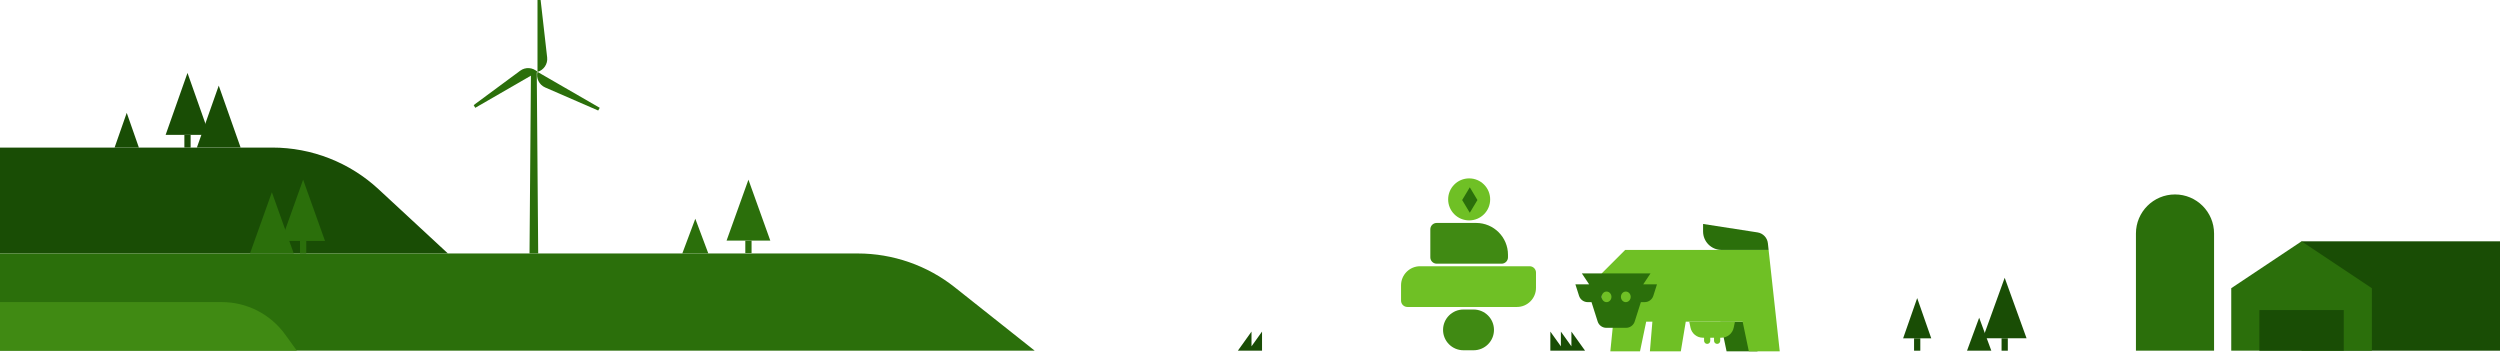 <svg width="1440" height="203" viewBox="0 0 1440 203" fill="none" xmlns="http://www.w3.org/2000/svg">
<path d="M0 85L156.867 85C179.546 85 201.389 93.562 218.027 108.973L258 146H0L0 85Z" fill="#194D05"/>
<path d="M73 65L80 85H66L73 65Z" fill="#194D05"/>
<path d="M126 49.318L138.6 84.999H113.4L126 49.318Z" fill="#194D05"/>
<path d="M108 42L120.6 77.681H95.4L108 42Z" fill="#194D05"/>
<rect x="106.201" y="77.682" width="3.6" height="7.319" fill="#194D05"/>
<path d="M0 146H494.026C514.33 146 534.037 152.865 549.946 165.481L596 202L0 202V146Z" fill="#2B6F0B"/>
<path d="M905.133 199.483V191L913 202H893V191L899.067 199.483V191L905.133 199.483Z" fill="#194D05"/>
<path d="M720.867 191L713 202H726.933V191L720.866 199.483L720.867 191Z" fill="#194D05"/>
<path d="M0 174H127.756C142.19 174 155.749 180.925 164.212 192.619L171 202L0 202V174Z" fill="#408A13"/>
<path d="M400.5 126L408 146H393L400.5 126Z" fill="#2B6F0B"/>
<path d="M1140 183L1147 202H1133L1140 183Z" fill="#194D05"/>
<path d="M156.599 110.733L143.999 145.999H169.199L156.599 110.733Z" fill="#2B6F0B"/>
<path d="M174.599 103.5L161.999 138.766H187.199L174.599 103.5Z" fill="#2B6F0B"/>
<rect width="3.6" height="7.234" transform="matrix(-1 0 0 1 176.4 138.766)" fill="#2B6F0B"/>
<path d="M1325.7 139H1440V202H1325.7V139Z" fill="#194D05"/>
<path d="M1285.2 166L1325.7 139L1366.2 166V202H1285.2V166Z" fill="#2B6F0B"/>
<path d="M1301.4 178.6H1350V202H1301.4V178.6Z" fill="#194D05"/>
<path d="M1230.3 134.5C1230.3 122.074 1240.37 112 1252.8 112V112C1265.23 112 1275.3 122.074 1275.3 134.5V202H1230.3V134.5Z" fill="#2B6F0B"/>
<path d="M1154.7 160L1142.1 194.851H1167.3L1154.7 160Z" fill="#194D05"/>
<rect width="3.6" height="7.149" transform="matrix(-1 0 0 1 1156.5 194.851)" fill="#194D05"/>
<path d="M1104.3 171.699L1096.2 194.87H1112.4L1104.3 171.699Z" fill="#194D05"/>
<rect width="3.6" height="7.13" transform="matrix(-1 0 0 1 1106.1 194.871)" fill="#194D05"/>
<path d="M305.833 41H309.167L310 146H305L305.833 41Z" fill="#2B6F0B"/>
<path d="M309.6 0H311.4L315.16 33.09C315.587 36.846 313.235 40.361 309.6 41.4V41.4V0Z" fill="#2B6F0B"/>
<path d="M273.744 62.1L272.844 60.541L299.621 40.739C302.661 38.491 306.88 38.771 309.598 41.4V41.4L273.744 62.1Z" fill="#2B6F0B"/>
<path d="M345.451 62.1L344.551 63.658L314.014 50.37C310.548 48.861 308.68 45.067 309.598 41.4V41.4L345.451 62.1Z" fill="#2B6F0B"/>
<path d="M431.099 103.5L418.499 138.6H443.699L431.099 103.5Z" fill="#2B6F0B"/>
<rect width="3.6" height="7.2" transform="matrix(-1 0 0 1 432.9 138.6)" fill="#2B6F0B"/>
<path d="M994.505 202.359H1012.31L1010.43 185.266H990.943L994.505 202.359Z" fill="#2B6F0B"/>
<path d="M936.103 143.957L922.57 157.489V180.637L929.693 180.993L927.556 202.36H944.649L948.211 185.266H951.772L950.347 202.36H968.153L971.002 185.266H1003.76L1007.33 202.36H1025.13L1018.72 143.957H936.103Z" fill="#6FC025"/>
<path fill-rule="evenodd" clip-rule="evenodd" d="M925.246 188.827C922.963 188.827 920.942 187.353 920.252 185.183L916.703 174.029L914.521 174.029C912.238 174.029 910.217 172.555 909.527 170.385L907.418 163.757L915.328 163.757L911.156 157.489H950.687L946.515 163.757L954.425 163.757L952.316 170.385C951.626 172.555 949.605 174.029 947.322 174.029L945.14 174.029L941.591 185.183C940.901 187.353 938.88 188.827 936.597 188.827H925.246ZM922.565 170.982C922.565 172.665 923.825 174.029 925.379 174.029C926.934 174.029 928.194 172.665 928.194 170.982C928.194 169.299 926.934 167.935 925.379 167.935C923.825 167.935 922.565 169.299 922.565 170.982ZM939.278 170.982C939.278 172.665 938.018 174.029 936.464 174.029C934.909 174.029 933.649 172.665 933.649 170.982C933.649 169.299 934.909 167.935 936.464 167.935C938.018 167.935 939.278 169.299 939.278 170.982Z" fill="#2B6F0B"/>
<path d="M980.971 129L1012.33 133.864C1015.5 134.356 1017.95 136.915 1018.3 140.105L1018.72 143.957H991.62C985.738 143.957 980.971 139.189 980.971 133.308V129Z" fill="#2B6F0B"/>
<path d="M999.352 185.264L972.999 185.264L973.736 188.754C974.447 192.117 977.414 194.523 980.85 194.523L991.5 194.523C994.937 194.523 997.904 192.117 998.614 188.754L999.352 185.264Z" fill="#6FC025"/>
<path d="M981.545 193.811H985.106L985.106 196.319C985.106 197.296 984.319 198.083 983.342 198.083V198.083C982.352 198.083 981.545 197.276 981.545 196.286L981.545 193.811Z" fill="#6FC025"/>
<path d="M987.283 193.811H990.845L990.845 196.319C990.845 197.296 990.057 198.083 989.08 198.083V198.083C988.091 198.083 987.283 197.276 987.283 196.286L987.283 193.811Z" fill="#6FC025"/>
<path d="M807 173.15C807 175.175 808.642 176.816 810.667 176.816H873.733C879.808 176.816 884.733 171.892 884.733 165.816V157.016C884.733 154.991 883.092 153.35 881.067 153.35H818C811.925 153.35 807 158.275 807 164.35V173.15Z" fill="#6FC025"/>
<path d="M868.6 148.216C868.6 150.241 866.958 151.883 864.933 151.883H827.533C825.508 151.883 823.866 150.241 823.866 148.216V132.083C823.866 130.058 825.508 128.416 827.533 128.416H850.266C860.391 128.416 868.6 136.624 868.6 146.749V148.216Z" fill="#408A13"/>
<path d="M860.533 190.017C860.533 183.536 855.28 178.283 848.8 178.283H842.933C836.453 178.283 831.2 183.536 831.2 190.017V190.017C831.2 196.497 836.453 201.75 842.933 201.75H848.8C855.28 201.75 860.533 196.497 860.533 190.017V190.017Z" fill="#408A13"/>
<circle cx="846.235" cy="114.85" r="12.1" fill="#6FC025"/>
<path d="M842.201 115.217L846.601 107.884L851.001 115.217L846.601 122.55L842.201 115.217Z" fill="#2B6F0B"/>
</svg>
